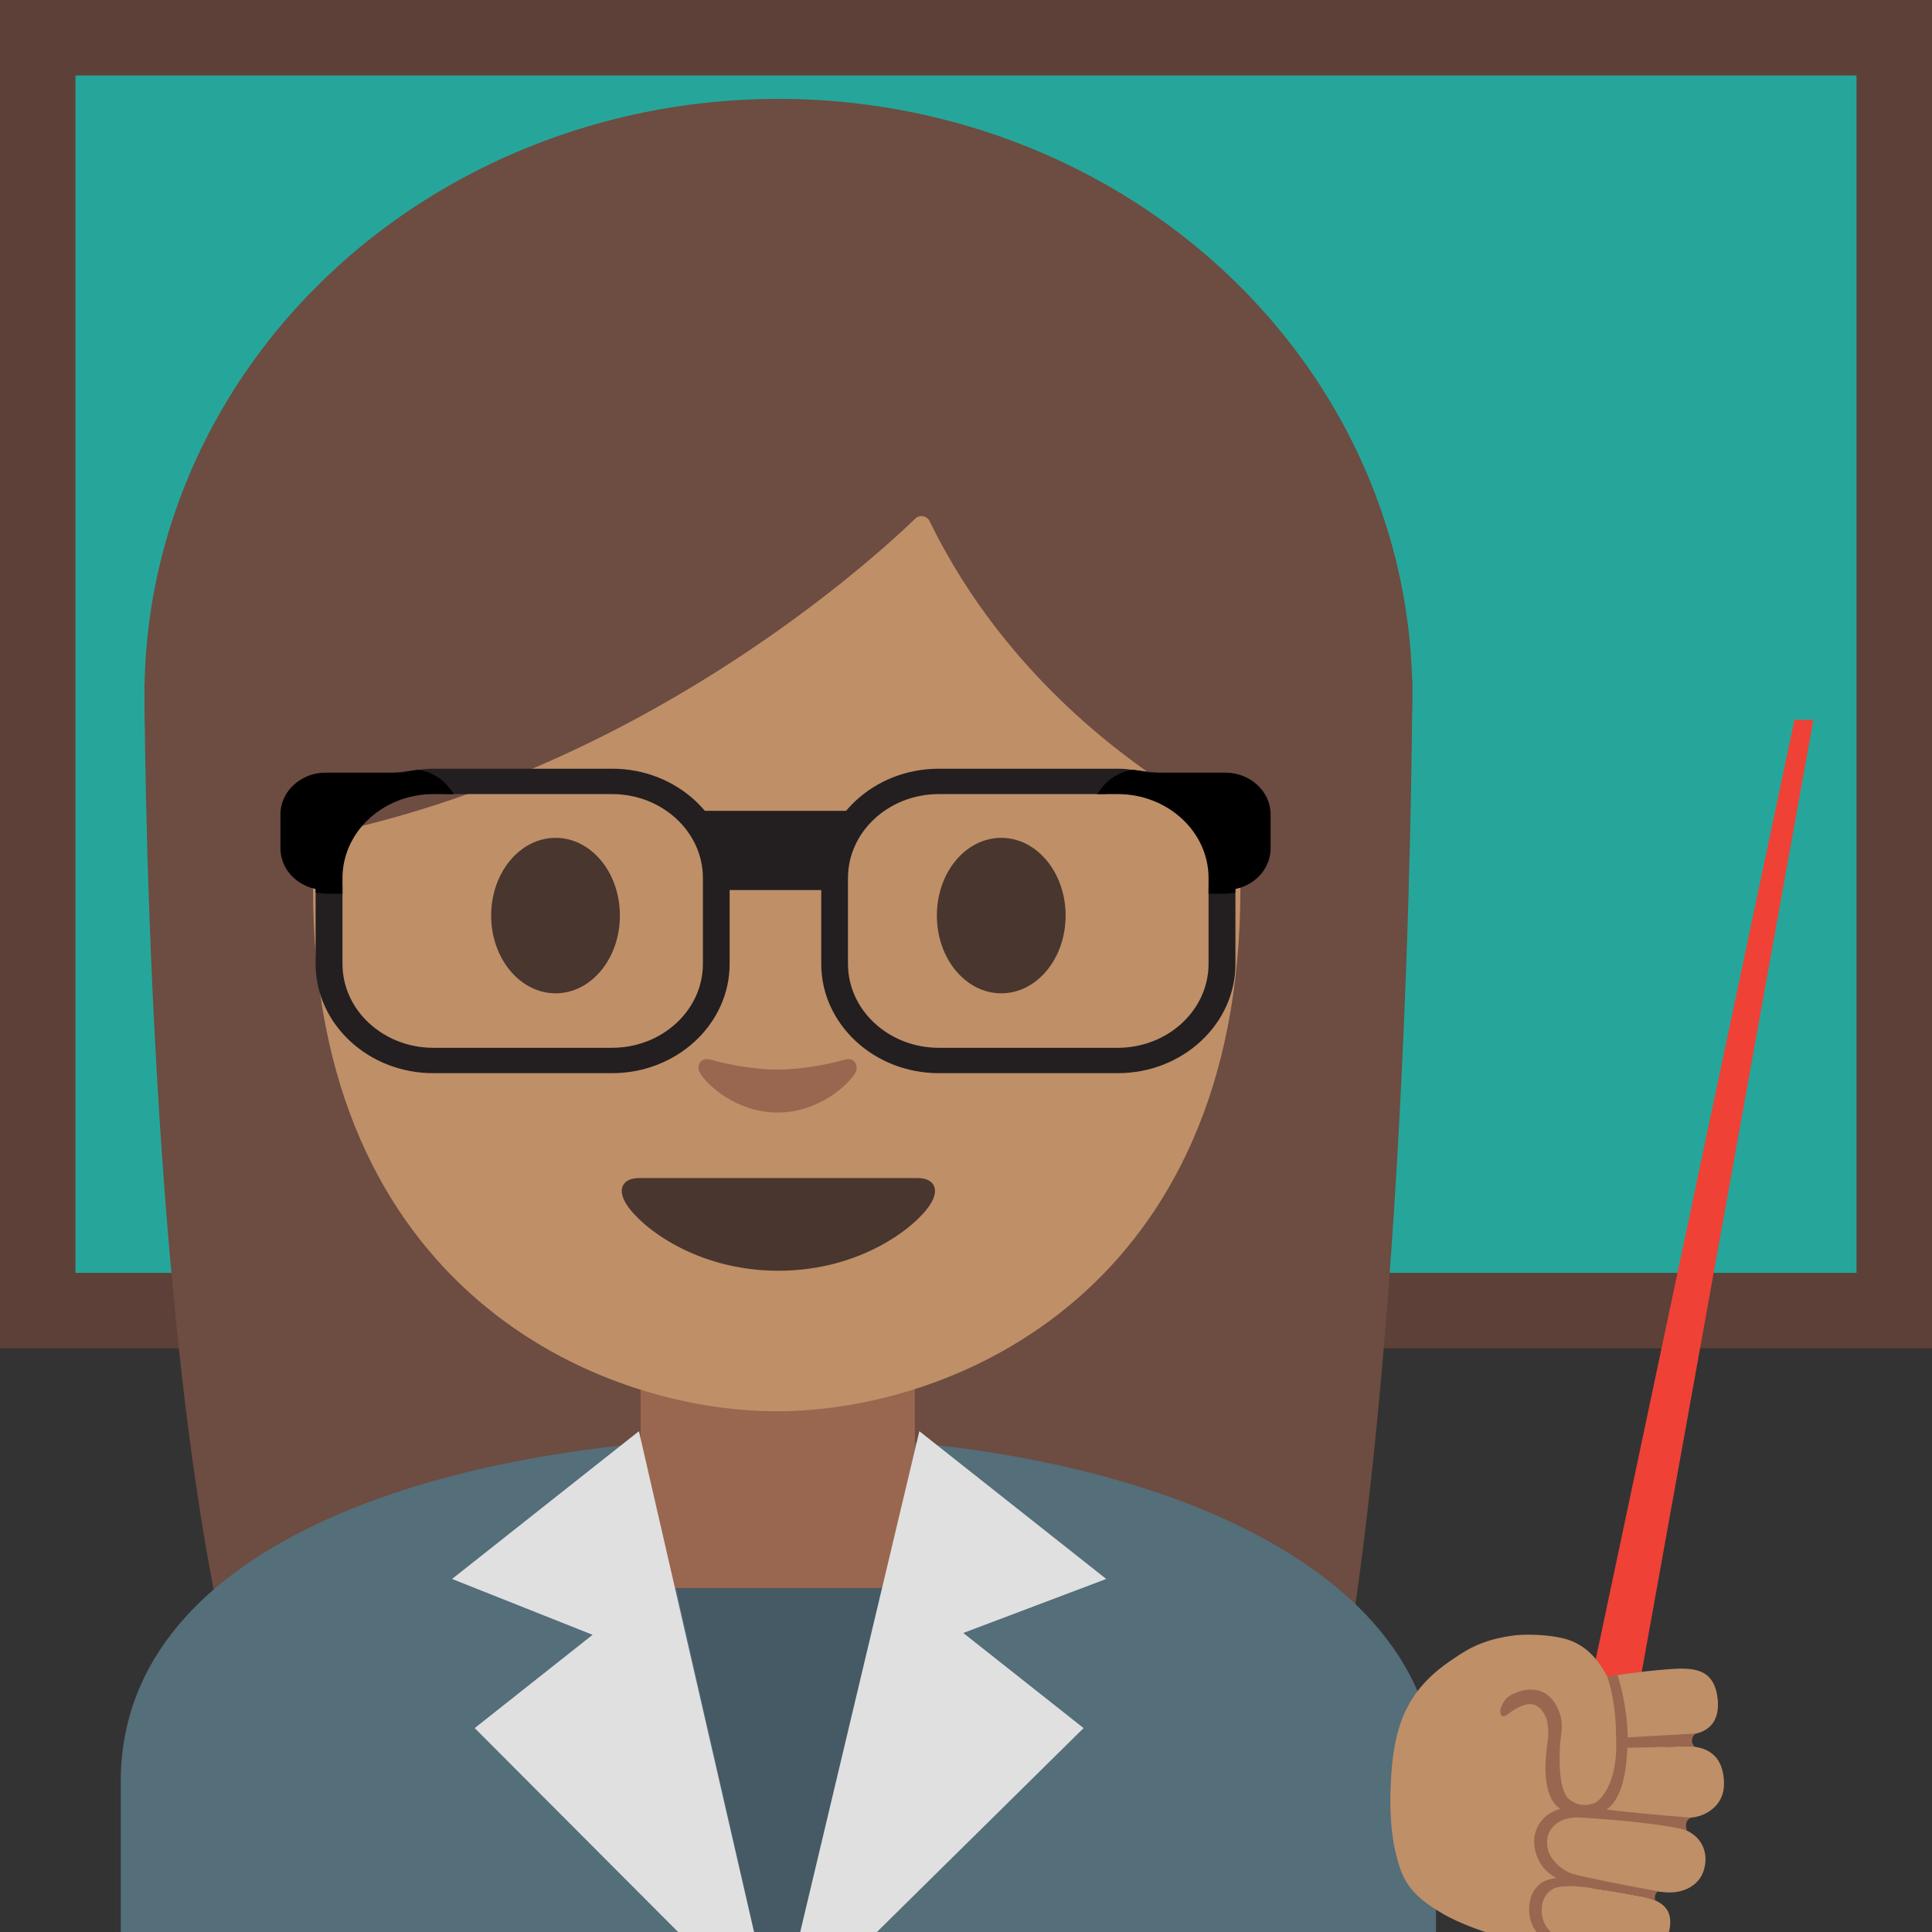 <?xml version='1.0' encoding='utf-8'?>
<svg xmlns="http://www.w3.org/2000/svg" width="128" height="128" viewBox="0 0 128 128"><rect x="0" y="0" width="128" height="128" fill="#333333" stroke="none"/><path fill="#fff" d="M17.05 96.06H37.9v3.99H17.05z" /><path fill="#26a69a" d="M2.5 2.5h123v84.33H2.5z" /><path d="M123 5v79.33H5V5h118m5-5H0v89.33h128V0z" fill="#5d4037" /><path d="M16.08 113.47C9.57 91.13 9.57 45.32 9.57 45.32l84-.33s0 41.49-4.88 68.19l-72.61.29z" fill="#6d4c41" /><ellipse cx="51.57" cy="46.05" rx="42" ry="39.5" fill="#6d4c41" /><path d="M8 118.03V128h87.14v-9.97c0-15.17-21.39-22.87-43.24-22.84-21.71.02-43.9 6.77-43.9 22.84z" fill="#546e7a" /><path d="M51.52 90.18h-9.08v9.59c0 4.34 3.7 7.86 8.26 7.86h1.65c4.56 0 8.26-3.52 8.26-7.86v-9.59h-9.09z" fill="#99674f" /><path d="M51.46 13.51c-24.35 0-30.72 18.87-30.72 45.39 0 26.51 18.89 34.6 30.72 34.6 11.83 0 30.72-8.09 30.72-34.6 0-26.52-6.37-45.39-30.72-45.39z" fill="#bf8f68" /><path d="M60.8 78.05h-9.23-9.23c-1.06 0-1.51.71-.81 1.78.98 1.49 4.61 4.36 10.04 4.36s9.06-2.87 10.04-4.36c.7-1.07.25-1.78-.81-1.78z" fill="#49362e" /><g fill="#49362e"><path d="M41.07 60.66c0 2.84-1.9 5.15-4.26 5.15-2.35 0-4.27-2.3-4.27-5.15 0-2.85 1.91-5.15 4.27-5.15 2.36 0 4.26 2.3 4.26 5.15M62.07 60.66c0 2.84 1.9 5.15 4.27 5.15 2.35 0 4.26-2.3 4.26-5.15 0-2.85-1.91-5.15-4.26-5.15-2.37 0-4.27 2.3-4.27 5.15" /></g><path d="M55.98 70.2c-1.57.44-3.2.66-4.46.66-1.26 0-2.89-.22-4.46-.66-.67-.19-.94.45-.69.87.5.88 2.5 2.64 5.15 2.64 2.65 0 4.65-1.77 5.15-2.64.24-.42-.02-1.06-.69-.87z" fill="#99674f" /><path d="M60.64 34.36c-3.23 3.11-19.29 17.58-41.42 21.35V26.05S28.77 7.1 51.69 7.1s32.47 19.43 32.47 19.43v29.19S69.14 49.96 61.6 34.55a.596.596 0 0 0-.96-.19z" fill="#6d4c41" /><path fill="#455a64" d="M44.79 105.21h13.65l-6.98 29.34z" /><path fill="#e0e0e0" d="M31.45 114.49l7.81-6.18-9.31-3.7 12.38-9.79 9.13 39.73zM63.82 108.19l7.97 6.3-20.33 20.06 9.45-39.73 12.38 9.79z" /><g><path d="M30.14 56.21c0 1.52-1.34 2.77-2.99 2.77h-4.71v4.89c0 3.2 2.81 5.8 6.26 5.8h11.85c3.45 0 6.26-2.6 6.26-5.8v-5.69c0-3.2-2.81-5.8-6.26-5.8H29.59c.34.45.55.99.55 1.58v2.25z" fill="none" /><path d="M40.56 51.17H28.71c-.34 0-.68.03-1.01.07.78.13 1.45.55 1.89 1.13h10.96c3.45 0 6.26 2.6 6.26 5.8v5.69c0 3.2-2.81 5.8-6.26 5.8H28.71c-3.45 0-6.26-2.6-6.26-5.8v-4.89h-.88c-.14 0-.28-.02-.42-.04v4.93c0 3.86 3.39 7 7.55 7h11.85c4.16 0 7.55-3.14 7.55-7v-5.69c.01-3.86-3.38-7-7.54-7z" fill="#231f20" stroke="#231f20" stroke-width=".481" stroke-miterlimit="10" /><path d="M27.7 51.24c-.18-.03-.36-.05-.54-.05h-5.59c-1.64 0-2.99 1.24-2.99 2.77v2.25c0 1.39 1.12 2.54 2.57 2.73v-.76c0-3.55 2.86-6.48 6.55-6.94z" /><path d="M22.45 58.97v-.8c0-3.2 2.81-5.8 6.26-5.8h.89c-.44-.58-1.11-1-1.89-1.13-3.69.46-6.55 3.39-6.55 6.93v.76c.14.02.27.04.42.04h.87z" stroke="#000" stroke-width=".481" stroke-miterlimit="10" /><g><path d="M72.61 56.21c0 1.52 1.34 2.77 2.99 2.77h4.71v4.89c0 3.2-2.81 5.8-6.26 5.8H62.2c-3.45 0-6.26-2.6-6.26-5.8v-5.69c0-3.2 2.81-5.8 6.26-5.8h10.96c-.34.45-.55.99-.55 1.58v2.25z" fill="none" /><path d="M62.2 51.17h11.85c.34 0 .68.03 1.01.07-.78.13-1.45.55-1.89 1.13H62.2c-3.45 0-6.26 2.6-6.26 5.8v5.69c0 3.2 2.81 5.8 6.26 5.8h11.85c3.45 0 6.26-2.6 6.26-5.8v-4.89h.88c.14 0 .28-.02.42-.04v4.93c0 3.86-3.39 7-7.55 7H62.2c-4.16 0-7.55-3.14-7.55-7v-5.69c0-3.86 3.38-7 7.55-7z" fill="#231f20" stroke="#231f20" stroke-width=".481" stroke-miterlimit="10" /><path d="M75.06 51.24c.18-.03.36-.05.54-.05h5.59c1.64 0 2.99 1.24 2.99 2.77v2.25c0 1.39-1.12 2.54-2.57 2.73v-.76c-.01-3.55-2.86-6.48-6.55-6.94z" /><path d="M80.31 58.97v-.8c0-3.2-2.81-5.8-6.26-5.8h-.89c.44-.58 1.11-1 1.89-1.13 3.69.46 6.55 3.39 6.55 6.93v.76c-.14.02-.27.04-.42.04h-.87z" stroke="#000" stroke-width=".481" stroke-miterlimit="10" /></g><path fill="#231f20" d="M55.37 58.97h-8.16l-1.1-5.25h10.46z" /><g><path fill="#ef4136" d="M107.8 116.15l-3.26-.63 14.35-67.83h1.25z" /><path d="M103.59 108.55c1.38.34 2.27 1.32 2.9 2.54 1.54-.28 4.21-.56 4.98-.54.91.03 2.13.13 2.33 2.01.13 1.22-.33 2.23-1.9 2.37-.58.05-1.19.09-1.78.12l.21.68c.54-.01 1.04-.02 1.41-.03 1.59-.02 2.48.82 2.48 2.5 0 1.47-1.27 2.16-2.19 2.22-.49.03-1.86-.05-3.21-.17l-.14.29-.06.09c.85.13 1.67.27 2.24.37 1.55.27 2.28 1.3 2.11 2.52-.21 1.48-1.54 1.89-2.45 1.86-.68-.02-3.09-.39-4.7-.74l-.31.45c.11.02.23.04.36.06.02 0 .04.01.06.01.11.02.22.03.33.05.02 0 .05.01.07.01l.39.06h.02c.14.02.28.05.41.07.03 0 .05.01.08.01l.32.06c.04.01.09.02.13.02.09.02.18.03.27.05l.14.03c.09.02.18.03.26.05.04.01.08.02.13.02.12.02.25.05.37.07 1.41.29 1.95.94 1.78 2.06-.24 1.57-1.83 1.92-2.66 1.84-.84-.08-3.67-.66-4.6-1.06-.06-.03-.12-.06-.17-.09l-.32.47c-4.16-.28-7.15-2.01-7.15-2.01-2.44-1.37-2.85-2.43-3.26-4.1-.46-1.9-.35-4.16-.33-4.52.15-3.79.99-6.24 4.05-8.28.74-.49 1.82-1.35 4.22-1.63.93-.09 2.26-.02 3.18.21z" fill="#bf8f68" /><path d="M107.06 114.84s.04-1.91-.57-3.75l.67-.12s.47 1.31.64 3.26c.03.32.04.6.04.88l.59-.04 3.97-.22s-.3.06-.3.5c0 .18.11.31.2.38-.17-.02-.35-.03-.54-.03l-3.94.1c-.01.11-.01.22-.02.34-.09 1.61-.47 3.16-1.37 3.75 2.98.35 5.62.53 5.62.53-.52.21-.3.84-.3.84-2-.55-6.87-.83-6.87-.83-2.05-.18-2.33 1.21-2.33 1.21-.38 1.67 1.45 2.44 1.45 2.44.24.14 2.42.57 3.96.87l1.55.29.44.08c-.05-.01-.23-.02-.3.29-.03.15 0 .25.03.32-.23-.1-.51-.19-.83-.26-.73-.15-2.94-.51-3.11-.54l-.55-.08c-1.83-.24-2.28.09-2.28.09-1.02.54-.73 1.83-.73 1.83.22 1.24 1.6 1.64 1.6 1.64.53.16 3.32.83 3.32.83l-4.23-.55c-.3-.1-.41-.23-.57-.36-1.49-1.22-.86-2.88-.86-2.88.23-.64.71-.92.71-.92.29-.18.62-.27.96-.31-1.73-.92-1.45-2.76-1.45-2.76.22-1.14 1.04-1.62 1.7-1.82-.06-.05-.12-.09-.18-.15 0 0-1.11-.73-.7-3.87.14-1.05.12-1.2.01-1.86 0 0-.4-1.42-1.58-.97 0 0-.4.1-1.02.59 0 0-.5.39-.49-.22 0-.18.13-.51.38-.81 0 0 .26-.31.89-.48 0 0 1.65-.66 2.48 1 .43.87.35 1.45.22 2.33 0 0-.26 2.8.48 3.7 0 0 .72.83 1.88.32-.01-.01 1.56-.87 1.33-4.58z" fill="#99674f" /></g></g></svg>